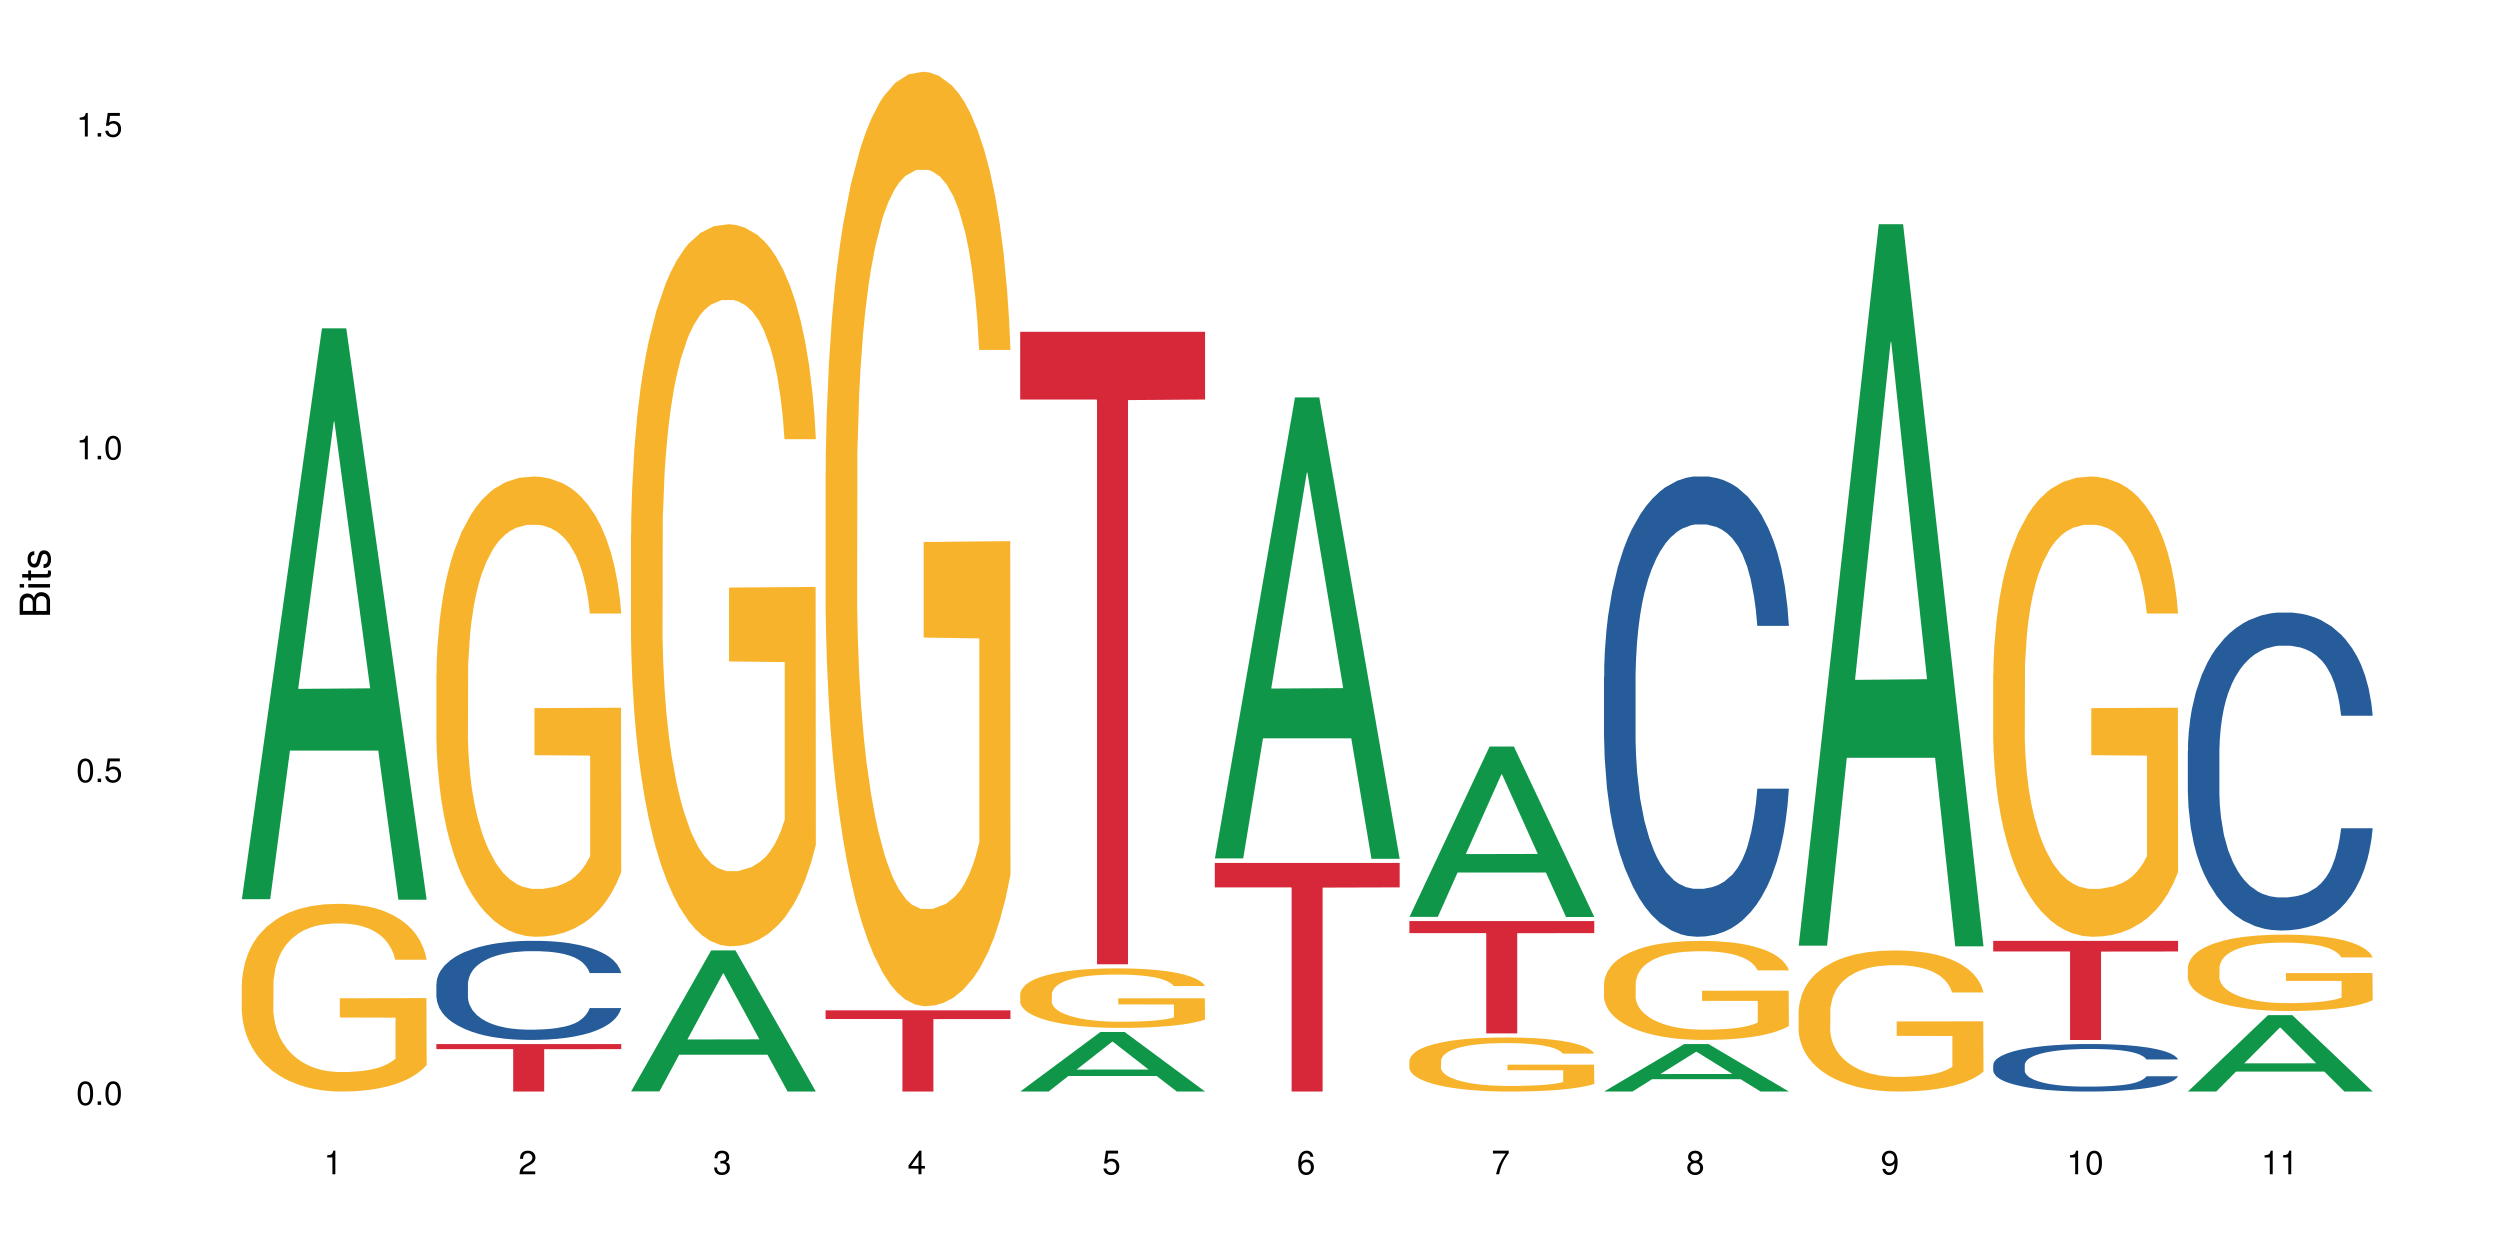<?xml version="1.0" encoding="UTF-8"?>
<svg xmlns="http://www.w3.org/2000/svg" xmlns:xlink="http://www.w3.org/1999/xlink" width="720pt" height="360pt" viewBox="0 0 720 360" version="1.1">
<defs>
<g>
<symbol overflow="visible" id="glyph0-0">
<path style="stroke:none;" d=""/>
</symbol>
<symbol overflow="visible" id="glyph0-1">
<path style="stroke:none;" d="M 2.641 -6.797 C 2 -6.797 1.422 -6.531 1.078 -6.047 C 0.641 -5.453 0.406 -4.547 0.406 -3.297 C 0.406 -1 1.188 0.219 2.641 0.219 C 4.078 0.219 4.859 -1 4.859 -3.234 C 4.859 -4.562 4.656 -5.438 4.203 -6.047 C 3.844 -6.531 3.281 -6.797 2.641 -6.797 Z M 2.641 -6.047 C 3.547 -6.047 4 -5.125 4 -3.312 C 4 -1.375 3.562 -0.484 2.625 -0.484 C 1.734 -0.484 1.281 -1.422 1.281 -3.281 C 1.281 -5.141 1.734 -6.047 2.641 -6.047 Z M 2.641 -6.047 "/>
</symbol>
<symbol overflow="visible" id="glyph0-2">
<path style="stroke:none;" d="M 1.828 -1 L 0.828 -1 L 0.828 0 L 1.828 0 Z M 1.828 -1 "/>
</symbol>
<symbol overflow="visible" id="glyph0-3">
<path style="stroke:none;" d="M 4.562 -6.797 L 1.062 -6.797 L 0.547 -3.094 L 1.328 -3.094 C 1.719 -3.562 2.047 -3.734 2.578 -3.734 C 3.484 -3.734 4.062 -3.109 4.062 -2.094 C 4.062 -1.125 3.484 -0.531 2.578 -0.531 C 1.828 -0.531 1.375 -0.906 1.188 -1.672 L 0.328 -1.672 C 0.453 -1.109 0.547 -0.844 0.75 -0.594 C 1.125 -0.078 1.828 0.219 2.594 0.219 C 3.969 0.219 4.922 -0.781 4.922 -2.219 C 4.922 -3.562 4.031 -4.484 2.719 -4.484 C 2.25 -4.484 1.859 -4.359 1.469 -4.062 L 1.734 -5.969 L 4.562 -5.969 Z M 4.562 -6.797 "/>
</symbol>
<symbol overflow="visible" id="glyph0-4">
<path style="stroke:none;" d="M 2.484 -4.844 L 2.484 0 L 3.328 0 L 3.328 -6.797 L 2.766 -6.797 C 2.469 -5.75 2.281 -5.609 0.984 -5.453 L 0.984 -4.844 Z M 2.484 -4.844 "/>
</symbol>
<symbol overflow="visible" id="glyph0-5">
<path style="stroke:none;" d="M 4.859 -0.828 L 1.281 -0.828 C 1.359 -1.391 1.672 -1.75 2.5 -2.234 L 3.469 -2.75 C 4.406 -3.266 4.906 -3.969 4.906 -4.812 C 4.906 -5.375 4.672 -5.906 4.266 -6.266 C 3.859 -6.625 3.375 -6.797 2.719 -6.797 C 1.859 -6.797 1.219 -6.5 0.844 -5.922 C 0.609 -5.562 0.5 -5.125 0.484 -4.438 L 1.328 -4.438 C 1.359 -4.906 1.406 -5.188 1.531 -5.406 C 1.75 -5.812 2.188 -6.062 2.703 -6.062 C 3.469 -6.062 4.031 -5.516 4.031 -4.781 C 4.031 -4.25 3.719 -3.797 3.125 -3.438 L 2.234 -2.938 C 0.812 -2.141 0.406 -1.5 0.328 0 L 4.859 0 Z M 4.859 -0.828 "/>
</symbol>
<symbol overflow="visible" id="glyph0-6">
<path style="stroke:none;" d="M 2.125 -3.125 L 2.578 -3.125 C 3.516 -3.125 3.984 -2.703 3.984 -1.891 C 3.984 -1.031 3.469 -0.531 2.578 -0.531 C 1.656 -0.531 1.203 -0.984 1.156 -1.969 L 0.312 -1.969 C 0.344 -1.422 0.438 -1.078 0.609 -0.766 C 0.953 -0.109 1.625 0.219 2.547 0.219 C 3.953 0.219 4.859 -0.609 4.859 -1.906 C 4.859 -2.766 4.516 -3.25 3.703 -3.516 C 4.344 -3.766 4.656 -4.25 4.656 -4.938 C 4.656 -6.109 3.875 -6.797 2.578 -6.797 C 1.203 -6.797 0.484 -6.047 0.453 -4.609 L 1.297 -4.609 C 1.312 -5.016 1.344 -5.25 1.453 -5.453 C 1.641 -5.828 2.062 -6.062 2.594 -6.062 C 3.344 -6.062 3.797 -5.625 3.797 -4.906 C 3.797 -4.422 3.609 -4.141 3.25 -3.984 C 3.016 -3.891 2.719 -3.844 2.125 -3.844 Z M 2.125 -3.125 "/>
</symbol>
<symbol overflow="visible" id="glyph0-7">
<path style="stroke:none;" d="M 3.141 -1.625 L 3.141 0 L 3.984 0 L 3.984 -1.625 L 4.984 -1.625 L 4.984 -2.391 L 3.984 -2.391 L 3.984 -6.797 L 3.359 -6.797 L 0.266 -2.516 L 0.266 -1.625 Z M 3.141 -2.391 L 1 -2.391 L 3.141 -5.359 Z M 3.141 -2.391 "/>
</symbol>
<symbol overflow="visible" id="glyph0-8">
<path style="stroke:none;" d="M 4.781 -5.031 C 4.609 -6.141 3.891 -6.797 2.844 -6.797 C 2.094 -6.797 1.422 -6.438 1.031 -5.828 C 0.609 -5.172 0.406 -4.344 0.406 -3.094 C 0.406 -1.953 0.578 -1.234 0.984 -0.625 C 1.359 -0.078 1.953 0.219 2.703 0.219 C 3.984 0.219 4.922 -0.734 4.922 -2.078 C 4.922 -3.344 4.062 -4.234 2.844 -4.234 C 2.172 -4.234 1.641 -3.969 1.281 -3.469 C 1.281 -5.125 1.828 -6.047 2.797 -6.047 C 3.391 -6.047 3.797 -5.672 3.938 -5.031 Z M 2.734 -3.484 C 3.547 -3.484 4.062 -2.922 4.062 -2 C 4.062 -1.156 3.484 -0.531 2.703 -0.531 C 1.922 -0.531 1.328 -1.188 1.328 -2.047 C 1.328 -2.891 1.906 -3.484 2.734 -3.484 Z M 2.734 -3.484 "/>
</symbol>
<symbol overflow="visible" id="glyph0-9">
<path style="stroke:none;" d="M 4.984 -6.797 L 0.438 -6.797 L 0.438 -5.969 L 4.109 -5.969 C 2.5 -3.656 1.828 -2.234 1.328 0 L 2.219 0 C 2.594 -2.172 3.453 -4.047 4.984 -6.094 Z M 4.984 -6.797 "/>
</symbol>
<symbol overflow="visible" id="glyph0-10">
<path style="stroke:none;" d="M 3.75 -3.578 C 4.453 -4 4.688 -4.344 4.688 -4.984 C 4.688 -6.047 3.844 -6.797 2.641 -6.797 C 1.438 -6.797 0.594 -6.047 0.594 -4.984 C 0.594 -4.359 0.828 -4.016 1.516 -3.578 C 0.734 -3.203 0.359 -2.641 0.359 -1.891 C 0.359 -0.641 1.297 0.219 2.641 0.219 C 3.984 0.219 4.922 -0.641 4.922 -1.875 C 4.922 -2.641 4.531 -3.203 3.75 -3.578 Z M 2.641 -6.047 C 3.359 -6.047 3.812 -5.625 3.812 -4.969 C 3.812 -4.344 3.344 -3.922 2.641 -3.922 C 1.922 -3.922 1.453 -4.344 1.453 -4.984 C 1.453 -5.625 1.922 -6.047 2.641 -6.047 Z M 2.641 -3.203 C 3.484 -3.203 4.062 -2.672 4.062 -1.875 C 4.062 -1.062 3.484 -0.531 2.625 -0.531 C 1.797 -0.531 1.219 -1.078 1.219 -1.875 C 1.219 -2.672 1.797 -3.203 2.641 -3.203 Z M 2.641 -3.203 "/>
</symbol>
<symbol overflow="visible" id="glyph0-11">
<path style="stroke:none;" d="M 0.516 -1.547 C 0.672 -0.438 1.406 0.219 2.438 0.219 C 3.188 0.219 3.859 -0.141 4.266 -0.75 C 4.688 -1.406 4.891 -2.25 4.891 -3.484 C 4.891 -4.625 4.703 -5.359 4.312 -5.953 C 3.938 -6.5 3.344 -6.797 2.594 -6.797 C 1.297 -6.797 0.359 -5.844 0.359 -4.516 C 0.359 -3.25 1.234 -2.344 2.453 -2.344 C 3.094 -2.344 3.562 -2.578 4.016 -3.109 C 4 -1.453 3.469 -0.531 2.5 -0.531 C 1.906 -0.531 1.484 -0.906 1.359 -1.547 Z M 2.578 -6.062 C 3.375 -6.062 3.969 -5.406 3.969 -4.531 C 3.969 -3.688 3.375 -3.094 2.547 -3.094 C 1.734 -3.094 1.234 -3.672 1.234 -4.578 C 1.234 -5.438 1.797 -6.062 2.578 -6.062 Z M 2.578 -6.062 "/>
</symbol>
<symbol overflow="visible" id="glyph1-0">
<path style="stroke:none;" d=""/>
</symbol>
<symbol overflow="visible" id="glyph1-1">
<path style="stroke:none;" d="M 0 -0.953 L 0 -4.891 C 0 -5.719 -0.234 -6.344 -0.734 -6.797 C -1.188 -7.234 -1.812 -7.469 -2.5 -7.469 C -3.547 -7.469 -4.188 -7 -4.625 -5.875 C -4.984 -6.672 -5.641 -7.094 -6.531 -7.094 C -7.156 -7.094 -7.734 -6.859 -8.141 -6.391 C -8.562 -5.938 -8.75 -5.344 -8.75 -4.5 L -8.75 -0.953 Z M -4.984 -2.062 L -7.766 -2.062 L -7.766 -4.219 C -7.766 -4.844 -7.688 -5.203 -7.453 -5.5 C -7.219 -5.812 -6.859 -5.969 -6.375 -5.969 C -5.906 -5.969 -5.531 -5.812 -5.297 -5.5 C -5.062 -5.203 -4.984 -4.844 -4.984 -4.219 Z M -0.984 -2.062 L -4 -2.062 L -4 -4.781 C -4 -5.328 -3.859 -5.688 -3.578 -5.953 C -3.297 -6.219 -2.922 -6.359 -2.484 -6.359 C -2.062 -6.359 -1.688 -6.219 -1.406 -5.953 C -1.109 -5.688 -0.984 -5.328 -0.984 -4.781 Z M -0.984 -2.062 "/>
</symbol>
<symbol overflow="visible" id="glyph1-2">
<path style="stroke:none;" d="M -6.281 -1.797 L -6.281 -0.797 L 0 -0.797 L 0 -1.797 Z M -8.75 -1.797 L -8.75 -0.797 L -7.484 -0.797 L -7.484 -1.797 Z M -8.75 -1.797 "/>
</symbol>
<symbol overflow="visible" id="glyph1-3">
<path style="stroke:none;" d="M -6.281 -3.047 L -6.281 -2.016 L -8.016 -2.016 L -8.016 -1.016 L -6.281 -1.016 L -6.281 -0.172 L -5.469 -0.172 L -5.469 -1.016 L -0.719 -1.016 C -0.078 -1.016 0.281 -1.453 0.281 -2.234 C 0.281 -2.469 0.25 -2.719 0.188 -3.047 L -0.641 -3.047 C -0.609 -2.922 -0.594 -2.766 -0.594 -2.562 C -0.594 -2.141 -0.719 -2.016 -1.156 -2.016 L -5.469 -2.016 L -5.469 -3.047 Z M -6.281 -3.047 "/>
</symbol>
<symbol overflow="visible" id="glyph1-4">
<path style="stroke:none;" d="M -4.531 -5.25 C -5.766 -5.25 -6.469 -4.422 -6.469 -2.969 C -6.469 -1.516 -5.719 -0.562 -4.547 -0.562 C -3.562 -0.562 -3.094 -1.062 -2.734 -2.562 L -2.516 -3.484 C -2.344 -4.188 -2.094 -4.469 -1.625 -4.469 C -1.047 -4.469 -0.641 -3.875 -0.641 -3 C -0.641 -2.453 -0.797 -2 -1.062 -1.75 C -1.25 -1.594 -1.422 -1.531 -1.875 -1.469 L -1.875 -0.406 C -0.422 -0.453 0.281 -1.266 0.281 -2.922 C 0.281 -4.5 -0.5 -5.516 -1.719 -5.516 C -2.656 -5.516 -3.172 -4.984 -3.469 -3.734 L -3.703 -2.766 C -3.891 -1.953 -4.156 -1.609 -4.594 -1.609 C -5.172 -1.609 -5.547 -2.125 -5.547 -2.938 C -5.547 -3.75 -5.203 -4.172 -4.531 -4.203 Z M -4.531 -5.25 "/>
</symbol>
</g>
</defs>
<g id="surface5502">
<rect x="0" y="0" width="720" height="360" style="fill:rgb(100%,100%,100%);fill-opacity:1;stroke:none;"/>
<path style=" stroke:none;fill-rule:nonzero;fill:rgb(6.275%,58.824%,28.235%);fill-opacity:1;" d="M 69.629 258.969 L 69.688 258.812 L 92.723 94.555 L 99.723 94.555 L 122.875 259.121 L 114.738 259.121 L 108.938 216.164 L 83.508 216.164 L 77.82 258.969 L 69.629 258.969 L 85.957 198.395 L 106.605 198.238 L 96.309 121.441 L 96.195 121.289 L 96.082 121.75 L 85.898 198.238 L 85.957 198.395 Z M 69.629 258.969 "/>
<path style=" stroke:none;fill-rule:nonzero;fill:rgb(96.863%,70.196%,16.863%);fill-opacity:1;" d="M 69.629 283.461 L 69.695 283.41 L 69.695 282.422 L 69.953 280.199 L 70.602 277.141 L 71.449 274.621 L 72.355 272.645 L 72.941 271.609 L 73.914 270.129 L 74.758 269.043 L 76.902 266.82 L 79.629 264.746 L 81.121 263.855 L 82.809 263.016 L 85.215 262.078 L 86.316 261.734 L 89.691 260.941 L 93.523 260.449 L 97.746 260.301 L 99.691 260.352 L 102.355 260.547 L 105.992 261.09 L 108.07 261.586 L 109.691 262.078 L 111.379 262.723 L 113.457 263.707 L 115.406 264.895 L 116.965 266.078 L 118.523 267.559 L 119.82 269.141 L 120.926 270.867 L 121.898 272.941 L 122.484 274.672 L 122.875 276.398 L 113.848 276.398 L 113.328 274.672 L 112.742 273.336 L 111.77 271.707 L 110.797 270.523 L 109.82 269.586 L 108.004 268.301 L 106.445 267.512 L 104.496 266.82 L 102.613 266.375 L 100.473 266.078 L 99.172 265.98 L 95.73 265.98 L 92.613 266.324 L 90.797 266.719 L 89.5 267.117 L 87.68 267.855 L 86.578 268.449 L 85.926 268.844 L 83.98 270.375 L 82.68 271.758 L 81.965 272.695 L 81.059 274.176 L 80.406 275.512 L 79.695 277.484 L 79.305 278.965 L 78.785 282.324 L 78.719 291.211 L 78.914 293.09 L 79.305 295.113 L 79.824 296.891 L 80.602 298.766 L 81.383 300.199 L 82.746 302.125 L 83.914 303.41 L 84.824 304.25 L 86.578 305.582 L 87.289 306.027 L 88.98 306.914 L 90.73 307.605 L 92.875 308.199 L 94.5 308.496 L 97.094 308.742 L 100.406 308.742 L 104.305 308.445 L 106.77 308.051 L 108.457 307.656 L 109.562 307.309 L 110.926 306.766 L 111.898 306.273 L 112.809 305.73 L 113.914 304.891 L 113.914 293.09 L 97.875 293.039 L 97.875 287.508 L 122.809 287.461 L 122.875 306.766 L 121.512 308.098 L 119.82 309.383 L 118.199 310.371 L 116.512 311.211 L 114.109 312.148 L 112.16 312.742 L 109.172 313.434 L 106.445 313.875 L 103.59 314.172 L 101.055 314.32 L 98.07 314.371 L 95.406 314.273 L 92.551 313.977 L 90.277 313.582 L 88.199 313.086 L 86.121 312.445 L 83.523 311.406 L 81.836 310.57 L 80.082 309.531 L 78.332 308.297 L 76.773 306.965 L 75.734 305.926 L 74.695 304.742 L 73.59 303.262 L 72.551 301.582 L 71.773 300.051 L 71.059 298.324 L 70.539 296.691 L 70.02 294.473 L 69.758 292.695 L 69.629 291.164 Z M 69.629 283.461 "/>
<path style=" stroke:none;fill-rule:nonzero;fill:rgb(14.51%,36.078%,60%);fill-opacity:1;" d="M 125.676 283.391 L 125.742 283.363 L 125.742 282.738 L 125.934 281.746 L 126.391 280.492 L 126.844 279.633 L 128.012 278.094 L 129.637 276.605 L 131.324 275.457 L 132.559 274.781 L 133.664 274.258 L 136.195 273.293 L 137.816 272.797 L 139.57 272.355 L 141.715 271.91 L 143.273 271.648 L 146.777 271.23 L 149.375 271.051 L 151.391 270.973 L 155.738 270.973 L 158.336 271.074 L 160.219 271.207 L 162.297 271.414 L 164.051 271.648 L 167.102 272.223 L 169.828 272.953 L 171.062 273.371 L 173.012 274.18 L 174.504 274.961 L 175.543 275.641 L 176.711 276.605 L 177.75 277.781 L 178.531 279.109 L 178.918 280.234 L 169.828 280.234 L 169.375 279.188 L 168.855 278.379 L 167.883 277.312 L 166.906 276.555 L 165.543 275.797 L 164.309 275.301 L 162.621 274.805 L 161.129 274.492 L 159.57 274.258 L 158.078 274.102 L 155.219 273.945 L 151.906 273.945 L 150.676 273.996 L 148.141 274.207 L 146.777 274.391 L 144.832 274.754 L 143.469 275.094 L 141.844 275.613 L 140.738 276.059 L 139.375 276.738 L 138.402 277.336 L 137.297 278.199 L 136.648 278.852 L 136.066 279.582 L 135.547 280.441 L 135.156 281.355 L 134.895 282.32 L 134.766 283.258 L 134.766 287.301 L 134.895 288.242 L 135.219 289.336 L 136.066 290.93 L 137.297 292.312 L 138.727 293.406 L 140.09 294.188 L 140.871 294.555 L 141.91 294.973 L 143.531 295.492 L 145.871 296.016 L 147.234 296.223 L 149.312 296.434 L 151.453 296.535 L 154.312 296.535 L 156.844 296.434 L 158.531 296.301 L 160.285 296.094 L 162.688 295.648 L 164.18 295.234 L 165.48 294.738 L 166.453 294.242 L 167.102 293.824 L 168.074 293.016 L 168.855 292.129 L 169.441 291.215 L 169.828 290.328 L 178.918 290.328 L 178.531 291.371 L 177.945 292.391 L 177.363 293.145 L 176.453 294.059 L 175.414 294.867 L 173.922 295.781 L 172.688 296.379 L 171.062 297.031 L 169.57 297.527 L 167.945 297.973 L 165.543 298.492 L 163.984 298.754 L 162.297 298.988 L 160.285 299.199 L 157.754 299.379 L 155.023 299.484 L 152.492 299.512 L 149.766 299.457 L 147.754 299.355 L 145.09 299.121 L 141.777 298.648 L 139.375 298.156 L 137.492 297.66 L 135.871 297.137 L 134.051 296.434 L 131.715 295.285 L 130.285 294.398 L 129.312 293.668 L 128.207 292.648 L 127.43 291.738 L 126.52 290.277 L 125.871 288.426 L 125.676 286.988 Z M 125.676 283.391 "/>
<path style=" stroke:none;fill-rule:nonzero;fill:rgb(96.863%,70.196%,16.863%);fill-opacity:1;" d="M 125.676 194.012 L 125.742 193.891 L 125.742 191.469 L 126 186.02 L 126.648 178.516 L 127.492 172.34 L 128.402 167.5 L 128.988 164.957 L 129.961 161.324 L 130.805 158.66 L 132.949 153.215 L 135.676 148.129 L 137.168 145.949 L 138.855 143.895 L 141.258 141.594 L 142.363 140.746 L 145.738 138.809 L 149.57 137.598 L 153.793 137.234 L 155.738 137.355 L 158.402 137.84 L 162.039 139.172 L 164.117 140.383 L 165.738 141.594 L 167.426 143.168 L 169.504 145.59 L 171.453 148.492 L 173.012 151.398 L 174.57 155.031 L 175.867 158.902 L 176.973 163.141 L 177.945 168.227 L 178.531 172.461 L 178.918 176.699 L 169.895 176.699 L 169.375 172.461 L 168.789 169.195 L 167.816 165.199 L 166.844 162.293 L 165.867 159.992 L 164.051 156.848 L 162.492 154.91 L 160.543 153.215 L 158.66 152.125 L 156.52 151.398 L 155.219 151.156 L 151.777 151.156 L 148.66 152.004 L 146.844 152.973 L 145.543 153.941 L 143.727 155.758 L 142.621 157.211 L 141.973 158.18 L 140.027 161.93 L 138.727 165.32 L 138.012 167.621 L 137.105 171.25 L 136.453 174.52 L 135.738 179.363 L 135.352 182.996 L 134.832 191.227 L 134.766 213.016 L 134.961 217.617 L 135.352 222.578 L 135.871 226.938 L 136.648 231.539 L 137.43 235.047 L 138.793 239.77 L 139.961 242.918 L 140.871 244.977 L 142.621 248.242 L 143.336 249.332 L 145.023 251.512 L 146.777 253.207 L 148.922 254.66 L 150.543 255.387 L 153.141 255.992 L 156.453 255.992 L 160.348 255.266 L 162.816 254.297 L 164.504 253.328 L 165.609 252.48 L 166.973 251.148 L 167.945 249.938 L 168.855 248.605 L 169.961 246.551 L 169.961 217.617 L 153.922 217.496 L 153.922 203.938 L 178.855 203.816 L 178.918 251.148 L 177.555 254.418 L 175.867 257.566 L 174.246 259.984 L 172.555 262.043 L 170.152 264.344 L 168.207 265.797 L 165.219 267.492 L 162.492 268.582 L 159.637 269.309 L 157.102 269.672 L 154.117 269.793 L 151.453 269.551 L 148.598 268.824 L 146.324 267.855 L 144.246 266.645 L 142.168 265.07 L 139.57 262.527 L 137.883 260.469 L 136.129 257.93 L 134.375 254.902 L 132.816 251.633 L 131.777 249.09 L 130.742 246.188 L 129.637 242.555 L 128.598 238.438 L 127.82 234.684 L 127.105 230.449 L 126.586 226.453 L 126.066 221.008 L 125.805 216.648 L 125.676 212.895 Z M 125.676 194.012 "/>
<path style=" stroke:none;fill-rule:nonzero;fill:rgb(83.922%,15.686%,22.353%);fill-opacity:1;" d="M 125.676 300.691 L 178.918 300.691 L 178.918 302.156 L 156.73 302.168 L 156.73 314.371 L 147.801 314.371 L 147.801 302.18 L 147.672 302.156 L 125.676 302.156 Z M 125.676 300.691 "/>
<path style=" stroke:none;fill-rule:nonzero;fill:rgb(6.275%,58.824%,28.235%);fill-opacity:1;" d="M 181.723 314.332 L 181.777 314.293 L 204.816 273.723 L 211.812 273.723 L 234.965 314.371 L 226.832 314.371 L 221.031 303.762 L 195.602 303.762 L 189.914 314.332 L 181.723 314.332 L 198.047 299.371 L 218.695 299.332 L 208.402 280.363 L 208.289 280.324 L 208.172 280.438 L 197.992 299.332 L 198.047 299.371 Z M 181.723 314.332 "/>
<path style=" stroke:none;fill-rule:nonzero;fill:rgb(96.863%,70.196%,16.863%);fill-opacity:1;" d="M 181.723 153.648 L 181.785 153.461 L 181.785 149.66 L 182.047 141.113 L 182.695 129.34 L 183.539 119.652 L 184.449 112.059 L 185.035 108.066 L 186.008 102.371 L 186.852 98.191 L 188.996 89.645 L 191.723 81.668 L 193.215 78.25 L 194.902 75.023 L 197.305 71.414 L 198.41 70.082 L 201.785 67.047 L 205.617 65.145 L 209.836 64.574 L 211.785 64.766 L 214.449 65.527 L 218.082 67.613 L 220.16 69.516 L 221.785 71.414 L 223.473 73.883 L 225.551 77.68 L 227.5 82.238 L 229.059 86.797 L 230.617 92.496 L 231.914 98.57 L 233.02 105.219 L 233.992 113.195 L 234.578 119.844 L 234.965 126.492 L 225.941 126.492 L 225.422 119.844 L 224.836 114.715 L 223.863 108.449 L 222.891 103.891 L 221.914 100.281 L 220.098 95.344 L 218.539 92.305 L 216.59 89.645 L 214.707 87.938 L 212.566 86.797 L 211.266 86.418 L 207.824 86.418 L 204.707 87.746 L 202.891 89.266 L 201.59 90.785 L 199.773 93.633 L 198.668 95.914 L 198.02 97.434 L 196.07 103.32 L 194.773 108.637 L 194.059 112.246 L 193.148 117.945 L 192.5 123.07 L 191.785 130.668 L 191.398 136.367 L 190.879 149.281 L 190.812 183.469 L 191.008 190.684 L 191.398 198.473 L 191.918 205.309 L 192.695 212.527 L 193.477 218.035 L 194.84 225.441 L 196.008 230.379 L 196.918 233.605 L 198.668 238.734 L 199.383 240.445 L 201.07 243.863 L 202.824 246.523 L 204.969 248.801 L 206.59 249.941 L 209.188 250.891 L 212.5 250.891 L 216.395 249.75 L 218.863 248.23 L 220.551 246.711 L 221.656 245.383 L 223.02 243.293 L 223.992 241.395 L 224.902 239.305 L 226.004 236.078 L 226.004 190.684 L 209.969 190.496 L 209.969 169.223 L 234.902 169.035 L 234.965 243.293 L 233.602 248.422 L 231.914 253.359 L 230.293 257.156 L 228.602 260.387 L 226.199 263.996 L 224.254 266.273 L 221.266 268.934 L 218.539 270.641 L 215.68 271.781 L 213.148 272.352 L 210.164 272.543 L 207.5 272.16 L 204.645 271.023 L 202.371 269.504 L 200.293 267.605 L 198.215 265.133 L 195.617 261.145 L 193.93 257.918 L 192.176 253.93 L 190.422 249.18 L 188.863 244.055 L 187.824 240.066 L 186.785 235.508 L 185.684 229.809 L 184.645 223.352 L 183.863 217.465 L 183.152 210.816 L 182.633 204.551 L 182.113 196.004 L 181.852 189.164 L 181.723 183.277 Z M 181.723 153.648 "/>
<path style=" stroke:none;fill-rule:nonzero;fill:rgb(96.863%,70.196%,16.863%);fill-opacity:1;" d="M 237.77 135.938 L 237.832 135.691 L 237.832 130.773 L 238.094 119.715 L 238.742 104.477 L 239.586 91.941 L 240.496 82.109 L 241.078 76.949 L 242.055 69.574 L 242.898 64.168 L 245.039 53.105 L 247.77 42.785 L 249.262 38.359 L 250.949 34.18 L 253.352 29.512 L 254.457 27.789 L 257.832 23.859 L 261.664 21.398 L 265.883 20.664 L 267.832 20.91 L 270.492 21.891 L 274.129 24.594 L 276.207 27.055 L 277.832 29.512 L 279.52 32.707 L 281.598 37.621 L 283.547 43.52 L 285.105 49.418 L 286.66 56.793 L 287.961 64.66 L 289.066 73.262 L 290.039 83.582 L 290.621 92.188 L 291.012 100.789 L 281.988 100.789 L 281.469 92.188 L 280.883 85.551 L 279.91 77.438 L 278.934 71.539 L 277.961 66.871 L 276.145 60.48 L 274.586 56.547 L 272.637 53.105 L 270.754 50.895 L 268.609 49.418 L 267.312 48.93 L 263.871 48.93 L 260.754 50.648 L 258.938 52.613 L 257.637 54.582 L 255.82 58.27 L 254.715 61.219 L 254.066 63.184 L 252.117 70.805 L 250.82 77.684 L 250.105 82.355 L 249.195 89.727 L 248.547 96.363 L 247.832 106.195 L 247.441 113.57 L 246.922 130.281 L 246.859 174.523 L 247.055 183.863 L 247.441 193.941 L 247.961 202.789 L 248.742 212.129 L 249.52 219.258 L 250.883 228.844 L 252.055 235.234 L 252.961 239.41 L 254.715 246.047 L 255.43 248.258 L 257.117 252.684 L 258.871 256.125 L 261.016 259.074 L 262.637 260.547 L 265.234 261.777 L 268.547 261.777 L 272.441 260.301 L 274.91 258.336 L 276.598 256.371 L 277.703 254.648 L 279.066 251.945 L 280.039 249.488 L 280.949 246.785 L 282.051 242.605 L 282.051 183.863 L 266.016 183.617 L 266.016 156.09 L 290.949 155.844 L 291.012 251.945 L 289.648 258.582 L 287.961 264.973 L 286.336 269.887 L 284.648 274.066 L 282.246 278.738 L 280.297 281.688 L 277.312 285.125 L 274.586 287.34 L 271.727 288.812 L 269.195 289.551 L 266.207 289.797 L 263.547 289.305 L 260.688 287.832 L 258.418 285.863 L 256.34 283.406 L 254.262 280.211 L 251.664 275.051 L 249.977 270.871 L 248.223 265.711 L 246.469 259.566 L 244.91 252.93 L 243.871 247.77 L 242.832 241.867 L 241.73 234.496 L 240.691 226.137 L 239.91 218.52 L 239.195 209.918 L 238.676 201.805 L 238.156 190.746 L 237.898 181.898 L 237.77 174.277 Z M 237.77 135.938 "/>
<path style=" stroke:none;fill-rule:nonzero;fill:rgb(83.922%,15.686%,22.353%);fill-opacity:1;" d="M 237.77 290.977 L 291.012 290.977 L 291.012 293.48 L 268.82 293.504 L 268.82 314.371 L 259.895 314.371 L 259.895 293.523 L 259.766 293.48 L 237.77 293.48 Z M 237.77 290.977 "/>
<path style=" stroke:none;fill-rule:nonzero;fill:rgb(6.275%,58.824%,28.235%);fill-opacity:1;" d="M 293.816 314.355 L 293.871 314.34 L 316.91 297.219 L 323.906 297.219 L 347.059 314.371 L 338.926 314.371 L 333.121 309.895 L 307.695 309.895 L 302.008 314.355 L 293.816 314.355 L 310.141 308.039 L 330.789 308.023 L 320.492 300.02 L 320.379 300.004 L 320.266 300.051 L 310.082 308.023 L 310.141 308.039 Z M 293.816 314.355 "/>
<path style=" stroke:none;fill-rule:nonzero;fill:rgb(96.863%,70.196%,16.863%);fill-opacity:1;" d="M 293.816 286.23 L 293.879 286.215 L 293.879 285.902 L 294.141 285.199 L 294.789 284.227 L 295.633 283.43 L 296.543 282.801 L 297.125 282.473 L 298.102 282.004 L 298.945 281.656 L 301.086 280.953 L 303.812 280.297 L 305.309 280.012 L 306.996 279.746 L 309.398 279.449 L 310.504 279.34 L 313.879 279.09 L 317.711 278.934 L 321.93 278.887 L 323.879 278.902 L 326.539 278.965 L 330.176 279.137 L 332.254 279.293 L 333.879 279.449 L 335.566 279.652 L 337.645 279.965 L 339.59 280.344 L 341.148 280.719 L 342.707 281.188 L 344.008 281.688 L 345.109 282.238 L 346.086 282.895 L 346.668 283.445 L 347.059 283.992 L 338.035 283.992 L 337.516 283.445 L 336.93 283.02 L 335.957 282.504 L 334.98 282.129 L 334.008 281.832 L 332.191 281.422 L 330.633 281.172 L 328.684 280.953 L 326.801 280.812 L 324.656 280.719 L 323.359 280.688 L 319.918 280.688 L 316.801 280.797 L 314.984 280.922 L 313.684 281.047 L 311.867 281.281 L 310.762 281.469 L 310.113 281.594 L 308.164 282.082 L 306.867 282.52 L 306.152 282.816 L 305.242 283.289 L 304.594 283.711 L 303.879 284.336 L 303.488 284.805 L 302.969 285.871 L 302.906 288.691 L 303.102 289.285 L 303.488 289.93 L 304.008 290.492 L 304.789 291.09 L 305.566 291.543 L 306.93 292.152 L 308.102 292.562 L 309.008 292.828 L 310.762 293.25 L 311.477 293.391 L 313.164 293.672 L 314.918 293.891 L 317.059 294.082 L 318.684 294.176 L 321.281 294.254 L 324.594 294.254 L 328.488 294.16 L 330.957 294.031 L 332.645 293.906 L 333.746 293.797 L 335.113 293.625 L 336.086 293.469 L 336.996 293.297 L 338.098 293.031 L 338.098 289.285 L 322.059 289.27 L 322.059 287.516 L 346.992 287.5 L 347.059 293.625 L 345.695 294.047 L 344.008 294.457 L 342.383 294.77 L 340.695 295.035 L 338.293 295.332 L 336.344 295.52 L 333.359 295.742 L 330.633 295.883 L 327.773 295.977 L 325.242 296.023 L 322.254 296.039 L 319.594 296.008 L 316.734 295.914 L 314.465 295.789 L 312.387 295.633 L 310.309 295.426 L 307.711 295.098 L 306.023 294.832 L 304.27 294.504 L 302.516 294.113 L 300.957 293.688 L 299.918 293.359 L 298.879 292.984 L 297.777 292.512 L 296.738 291.98 L 295.957 291.496 L 295.242 290.945 L 294.723 290.43 L 294.203 289.727 L 293.945 289.16 L 293.816 288.676 Z M 293.816 286.23 "/>
<path style=" stroke:none;fill-rule:nonzero;fill:rgb(83.922%,15.686%,22.353%);fill-opacity:1;" d="M 293.816 95.562 L 347.059 95.562 L 347.059 115.059 L 324.867 115.23 L 324.867 277.707 L 315.941 277.707 L 315.941 115.398 L 315.812 115.059 L 293.816 115.059 Z M 293.816 95.562 "/>
<path style=" stroke:none;fill-rule:nonzero;fill:rgb(6.275%,58.824%,28.235%);fill-opacity:1;" d="M 349.859 247.211 L 349.918 247.09 L 372.957 114.449 L 379.953 114.449 L 403.105 247.336 L 394.973 247.336 L 389.168 212.648 L 363.742 212.648 L 358.051 247.211 L 349.859 247.211 L 366.188 198.301 L 386.836 198.176 L 376.539 136.16 L 376.426 136.035 L 376.312 136.41 L 366.129 198.176 L 366.188 198.301 Z M 349.859 247.211 "/>
<path style=" stroke:none;fill-rule:nonzero;fill:rgb(83.922%,15.686%,22.353%);fill-opacity:1;" d="M 349.859 248.516 L 403.105 248.516 L 403.105 255.566 L 380.914 255.629 L 380.914 314.371 L 371.988 314.371 L 371.988 255.691 L 371.859 255.566 L 349.859 255.566 Z M 349.859 248.516 "/>
<path style=" stroke:none;fill-rule:nonzero;fill:rgb(6.275%,58.824%,28.235%);fill-opacity:1;" d="M 405.906 264.051 L 405.965 264.004 L 429.004 215 L 436 215 L 459.152 264.098 L 451.016 264.098 L 445.215 251.281 L 419.789 251.281 L 414.098 264.051 L 405.906 264.051 L 422.234 245.98 L 442.883 245.934 L 432.586 223.023 L 432.473 222.977 L 432.359 223.113 L 422.176 245.934 L 422.234 245.98 Z M 405.906 264.051 "/>
<path style=" stroke:none;fill-rule:nonzero;fill:rgb(96.863%,70.196%,16.863%);fill-opacity:1;" d="M 405.906 305.465 L 405.973 305.449 L 405.973 305.164 L 406.23 304.527 L 406.883 303.645 L 407.727 302.918 L 408.633 302.348 L 409.219 302.051 L 410.191 301.625 L 411.039 301.309 L 413.18 300.668 L 415.906 300.074 L 417.402 299.816 L 419.09 299.574 L 421.492 299.305 L 422.594 299.203 L 425.973 298.977 L 429.801 298.836 L 434.023 298.793 L 435.973 298.805 L 438.633 298.863 L 442.27 299.02 L 444.348 299.16 L 445.969 299.305 L 447.66 299.488 L 449.738 299.773 L 451.684 300.113 L 453.242 300.457 L 454.801 300.883 L 456.102 301.34 L 457.203 301.836 L 458.176 302.434 L 458.762 302.934 L 459.152 303.43 L 450.125 303.43 L 449.605 302.934 L 449.023 302.547 L 448.047 302.078 L 447.074 301.738 L 446.102 301.465 L 444.281 301.098 L 442.723 300.867 L 440.777 300.668 L 438.895 300.543 L 436.75 300.457 L 435.453 300.43 L 432.012 300.43 L 428.895 300.527 L 427.074 300.641 L 425.777 300.754 L 423.957 300.969 L 422.855 301.141 L 422.207 301.254 L 420.258 301.695 L 418.957 302.094 L 418.246 302.363 L 417.336 302.789 L 416.688 303.176 L 415.973 303.742 L 415.582 304.168 L 415.062 305.137 L 414.996 307.699 L 415.191 308.238 L 415.582 308.82 L 416.102 309.336 L 416.883 309.875 L 417.66 310.289 L 419.023 310.844 L 420.191 311.211 L 421.102 311.453 L 422.855 311.84 L 423.57 311.965 L 425.258 312.223 L 427.012 312.422 L 429.152 312.594 L 430.777 312.676 L 433.375 312.75 L 436.684 312.75 L 440.582 312.664 L 443.047 312.551 L 444.738 312.438 L 445.84 312.336 L 447.203 312.18 L 448.18 312.039 L 449.086 311.883 L 450.191 311.641 L 450.191 308.238 L 434.152 308.223 L 434.152 306.633 L 459.086 306.617 L 459.152 312.18 L 457.789 312.562 L 456.102 312.934 L 454.477 313.219 L 452.789 313.461 L 450.387 313.73 L 448.438 313.902 L 445.449 314.102 L 442.723 314.227 L 439.867 314.312 L 437.336 314.355 L 434.348 314.371 L 431.684 314.344 L 428.828 314.258 L 426.555 314.145 L 424.477 314 L 422.398 313.816 L 419.805 313.516 L 418.113 313.273 L 416.363 312.977 L 414.609 312.621 L 413.051 312.238 L 412.012 311.938 L 410.973 311.598 L 409.867 311.168 L 408.828 310.688 L 408.051 310.246 L 407.336 309.746 L 406.816 309.277 L 406.297 308.637 L 406.039 308.125 L 405.906 307.684 Z M 405.906 305.465 "/>
<path style=" stroke:none;fill-rule:nonzero;fill:rgb(83.922%,15.686%,22.353%);fill-opacity:1;" d="M 405.906 265.273 L 459.152 265.273 L 459.152 268.738 L 436.961 268.766 L 436.961 297.613 L 428.035 297.613 L 428.035 268.797 L 427.902 268.738 L 405.906 268.738 Z M 405.906 265.273 "/>
<path style=" stroke:none;fill-rule:nonzero;fill:rgb(6.275%,58.824%,28.235%);fill-opacity:1;" d="M 461.953 314.359 L 462.012 314.344 L 485.051 300.691 L 492.047 300.691 L 515.199 314.371 L 507.062 314.371 L 501.262 310.801 L 475.832 310.801 L 470.145 314.359 L 461.953 314.359 L 478.281 309.324 L 498.93 309.309 L 488.633 302.926 L 488.52 302.914 L 488.406 302.953 L 478.223 309.309 L 478.281 309.324 Z M 461.953 314.359 "/>
<path style=" stroke:none;fill-rule:nonzero;fill:rgb(14.51%,36.078%,60%);fill-opacity:1;" d="M 461.953 194.91 L 462.02 194.789 L 462.02 191.883 L 462.215 187.277 L 462.668 181.461 L 463.121 177.461 L 464.293 170.312 L 465.914 163.406 L 467.602 158.074 L 468.836 154.926 L 469.941 152.504 L 472.473 148.02 L 474.098 145.715 L 475.848 143.656 L 477.992 141.598 L 479.551 140.387 L 483.059 138.445 L 485.652 137.598 L 487.668 137.234 L 492.016 137.234 L 494.613 137.719 L 496.496 138.324 L 498.574 139.293 L 500.328 140.387 L 503.379 143.051 L 506.109 146.445 L 507.34 148.383 L 509.289 152.137 L 510.781 155.773 L 511.82 158.926 L 512.992 163.406 L 514.027 168.859 L 514.809 175.039 L 515.199 180.25 L 506.109 180.25 L 505.652 175.402 L 505.133 171.648 L 504.16 166.68 L 503.188 163.164 L 501.82 159.652 L 500.59 157.348 L 498.898 155.047 L 497.406 153.594 L 495.848 152.504 L 494.355 151.773 L 491.496 151.047 L 488.188 151.047 L 486.953 151.289 L 484.422 152.262 L 483.059 153.109 L 481.109 154.805 L 479.746 156.379 L 478.121 158.805 L 477.02 160.863 L 475.656 164.012 L 474.68 166.801 L 473.578 170.797 L 472.926 173.828 L 472.344 177.219 L 471.824 181.219 L 471.434 185.461 L 471.176 189.941 L 471.043 194.305 L 471.043 213.086 L 471.176 217.449 L 471.5 222.535 L 472.344 229.93 L 473.578 236.352 L 475.004 241.438 L 476.367 245.074 L 477.148 246.77 L 478.188 248.707 L 479.809 251.133 L 482.148 253.555 L 483.512 254.523 L 485.59 255.496 L 487.73 255.98 L 490.59 255.98 L 493.121 255.496 L 494.809 254.887 L 496.562 253.918 L 498.965 251.859 L 500.457 249.922 L 501.758 247.617 L 502.73 245.316 L 503.379 243.379 L 504.355 239.621 L 505.133 235.5 L 505.719 231.262 L 506.109 227.141 L 515.199 227.141 L 514.809 231.988 L 514.223 236.715 L 513.641 240.227 L 512.73 244.469 L 511.691 248.223 L 510.199 252.465 L 508.965 255.25 L 507.34 258.281 L 505.848 260.582 L 504.223 262.645 L 501.82 265.066 L 500.262 266.277 L 498.574 267.367 L 496.562 268.336 L 494.031 269.188 L 491.305 269.672 L 488.77 269.793 L 486.043 269.551 L 484.031 269.066 L 481.367 267.973 L 478.059 265.793 L 475.656 263.492 L 473.77 261.188 L 472.148 258.766 L 470.332 255.496 L 467.992 250.164 L 466.562 246.043 L 465.59 242.652 L 464.484 237.926 L 463.707 233.684 L 462.797 226.898 L 462.148 218.297 L 461.953 211.633 Z M 461.953 194.91 "/>
<path style=" stroke:none;fill-rule:nonzero;fill:rgb(96.863%,70.196%,16.863%);fill-opacity:1;" d="M 461.953 283.195 L 462.02 283.168 L 462.02 282.648 L 462.277 281.477 L 462.93 279.859 L 463.773 278.531 L 464.68 277.488 L 465.266 276.941 L 466.238 276.156 L 467.082 275.586 L 469.227 274.41 L 471.953 273.316 L 473.445 272.848 L 475.137 272.406 L 477.539 271.91 L 478.641 271.727 L 482.02 271.309 L 485.848 271.051 L 490.07 270.973 L 492.016 270.996 L 494.68 271.102 L 498.316 271.387 L 500.395 271.648 L 502.016 271.91 L 503.703 272.25 L 505.781 272.77 L 507.73 273.395 L 509.289 274.02 L 510.848 274.805 L 512.145 275.637 L 513.25 276.551 L 514.223 277.645 L 514.809 278.555 L 515.199 279.469 L 506.172 279.469 L 505.652 278.555 L 505.07 277.852 L 504.094 276.992 L 503.121 276.367 L 502.148 275.871 L 500.328 275.195 L 498.77 274.777 L 496.82 274.41 L 494.938 274.176 L 492.797 274.02 L 491.496 273.969 L 488.055 273.969 L 484.941 274.152 L 483.121 274.359 L 481.824 274.566 L 480.004 274.961 L 478.902 275.273 L 478.25 275.48 L 476.305 276.289 L 475.004 277.02 L 474.289 277.512 L 473.383 278.297 L 472.734 279 L 472.02 280.043 L 471.629 280.824 L 471.109 282.598 L 471.043 287.289 L 471.238 288.277 L 471.629 289.348 L 472.148 290.285 L 472.926 291.273 L 473.707 292.031 L 475.07 293.047 L 476.238 293.727 L 477.148 294.168 L 478.902 294.871 L 479.617 295.105 L 481.305 295.574 L 483.059 295.941 L 485.199 296.254 L 486.824 296.41 L 489.422 296.539 L 492.73 296.539 L 496.629 296.383 L 499.094 296.176 L 500.781 295.965 L 501.887 295.785 L 503.25 295.496 L 504.223 295.238 L 505.133 294.949 L 506.238 294.508 L 506.238 288.277 L 490.199 288.25 L 490.199 285.332 L 515.133 285.305 L 515.199 295.496 L 513.836 296.199 L 512.145 296.879 L 510.523 297.398 L 508.836 297.844 L 506.434 298.34 L 504.484 298.652 L 501.496 299.016 L 498.77 299.25 L 495.914 299.406 L 493.383 299.484 L 490.395 299.512 L 487.73 299.457 L 484.875 299.301 L 482.602 299.094 L 480.523 298.832 L 478.445 298.496 L 475.848 297.945 L 474.16 297.504 L 472.406 296.957 L 470.656 296.305 L 469.098 295.602 L 468.059 295.055 L 467.02 294.43 L 465.914 293.648 L 464.875 292.762 L 464.098 291.953 L 463.383 291.039 L 462.863 290.18 L 462.344 289.008 L 462.082 288.07 L 461.953 287.262 Z M 461.953 283.195 "/>
<path style=" stroke:none;fill-rule:nonzero;fill:rgb(6.275%,58.824%,28.235%);fill-opacity:1;" d="M 518 272.348 L 518.059 272.152 L 541.094 64.574 L 548.094 64.574 L 571.246 272.543 L 563.109 272.543 L 557.309 218.254 L 531.879 218.254 L 526.191 272.348 L 518 272.348 L 534.324 195.801 L 554.977 195.605 L 544.68 98.555 L 544.566 98.359 L 544.453 98.945 L 534.27 195.605 L 534.324 195.801 Z M 518 272.348 "/>
<path style=" stroke:none;fill-rule:nonzero;fill:rgb(96.863%,70.196%,16.863%);fill-opacity:1;" d="M 518 291.133 L 518.066 291.094 L 518.066 290.352 L 518.324 288.684 L 518.973 286.379 L 519.816 284.488 L 520.727 283 L 521.312 282.223 L 522.285 281.109 L 523.129 280.293 L 525.273 278.621 L 528 277.062 L 529.492 276.395 L 531.18 275.762 L 533.582 275.059 L 534.688 274.797 L 538.062 274.203 L 541.895 273.832 L 546.117 273.723 L 548.062 273.758 L 550.727 273.906 L 554.363 274.316 L 556.441 274.688 L 558.062 275.059 L 559.75 275.539 L 561.828 276.281 L 563.777 277.172 L 565.336 278.066 L 566.895 279.18 L 568.191 280.367 L 569.297 281.664 L 570.27 283.223 L 570.855 284.523 L 571.246 285.824 L 562.219 285.824 L 561.699 284.523 L 561.113 283.523 L 560.141 282.297 L 559.168 281.406 L 558.191 280.699 L 556.375 279.734 L 554.816 279.141 L 552.867 278.621 L 550.984 278.289 L 548.844 278.066 L 547.543 277.992 L 544.102 277.992 L 540.984 278.25 L 539.168 278.547 L 537.871 278.844 L 536.051 279.402 L 534.949 279.848 L 534.297 280.145 L 532.352 281.293 L 531.051 282.332 L 530.336 283.039 L 529.43 284.152 L 528.777 285.156 L 528.066 286.641 L 527.676 287.754 L 527.156 290.277 L 527.09 296.961 L 527.285 298.371 L 527.676 299.895 L 528.195 301.23 L 528.973 302.641 L 529.754 303.715 L 531.117 305.164 L 532.285 306.129 L 533.195 306.762 L 534.949 307.762 L 535.66 308.098 L 537.352 308.766 L 539.102 309.285 L 541.246 309.73 L 542.867 309.953 L 545.465 310.137 L 548.777 310.137 L 552.672 309.914 L 555.141 309.617 L 556.828 309.32 L 557.934 309.062 L 559.297 308.652 L 560.27 308.281 L 561.18 307.875 L 562.285 307.242 L 562.285 298.371 L 546.246 298.332 L 546.246 294.176 L 571.18 294.141 L 571.246 308.652 L 569.879 309.656 L 568.191 310.621 L 566.57 311.363 L 564.883 311.996 L 562.477 312.699 L 560.531 313.145 L 557.543 313.664 L 554.816 314 L 551.961 314.223 L 549.426 314.332 L 546.441 314.371 L 543.777 314.297 L 540.922 314.074 L 538.648 313.777 L 536.57 313.406 L 534.492 312.922 L 531.895 312.145 L 530.207 311.512 L 528.453 310.734 L 526.699 309.805 L 525.145 308.801 L 524.105 308.023 L 523.066 307.133 L 521.961 306.02 L 520.922 304.754 L 520.145 303.605 L 519.43 302.305 L 518.91 301.082 L 518.391 299.41 L 518.129 298.074 L 518 296.922 Z M 518 291.133 "/>
<path style=" stroke:none;fill-rule:nonzero;fill:rgb(14.51%,36.078%,60%);fill-opacity:1;" d="M 574.047 306.645 L 574.113 306.629 L 574.113 306.332 L 574.305 305.855 L 574.762 305.254 L 575.215 304.844 L 576.383 304.105 L 578.008 303.391 L 579.695 302.84 L 580.93 302.516 L 582.035 302.266 L 584.566 301.805 L 586.188 301.566 L 587.941 301.352 L 590.086 301.141 L 591.645 301.016 L 595.148 300.816 L 597.746 300.727 L 599.758 300.691 L 604.109 300.691 L 606.707 300.742 L 608.59 300.805 L 610.668 300.902 L 612.422 301.016 L 615.473 301.289 L 618.199 301.641 L 619.434 301.84 L 621.383 302.23 L 622.875 302.605 L 623.914 302.93 L 625.082 303.391 L 626.121 303.953 L 626.902 304.594 L 627.289 305.129 L 618.199 305.129 L 617.746 304.629 L 617.227 304.242 L 616.254 303.73 L 615.277 303.367 L 613.914 303.004 L 612.68 302.766 L 610.992 302.527 L 609.5 302.379 L 607.941 302.266 L 606.449 302.191 L 603.59 302.117 L 600.277 302.117 L 599.047 302.141 L 596.512 302.242 L 595.148 302.328 L 593.203 302.504 L 591.84 302.668 L 590.215 302.918 L 589.109 303.129 L 587.746 303.453 L 586.773 303.742 L 585.668 304.156 L 585.02 304.469 L 584.438 304.816 L 583.918 305.23 L 583.527 305.668 L 583.266 306.129 L 583.137 306.582 L 583.137 308.52 L 583.266 308.969 L 583.59 309.492 L 584.438 310.258 L 585.668 310.918 L 587.098 311.445 L 588.461 311.82 L 589.242 311.996 L 590.281 312.195 L 591.902 312.445 L 594.242 312.695 L 595.605 312.797 L 597.684 312.895 L 599.824 312.945 L 602.68 312.945 L 605.215 312.895 L 606.902 312.832 L 608.656 312.734 L 611.059 312.52 L 612.551 312.32 L 613.852 312.082 L 614.824 311.844 L 615.473 311.645 L 616.445 311.258 L 617.227 310.832 L 617.812 310.395 L 618.199 309.969 L 627.289 309.969 L 626.902 310.469 L 626.316 310.957 L 625.73 311.32 L 624.824 311.758 L 623.785 312.145 L 622.289 312.582 L 621.059 312.871 L 619.434 313.184 L 617.941 313.422 L 616.316 313.633 L 613.914 313.883 L 612.355 314.008 L 610.668 314.121 L 608.656 314.219 L 606.121 314.309 L 603.395 314.359 L 600.863 314.371 L 598.137 314.344 L 596.125 314.297 L 593.461 314.184 L 590.148 313.957 L 587.746 313.719 L 585.863 313.484 L 584.242 313.234 L 582.422 312.895 L 580.086 312.344 L 578.656 311.918 L 577.684 311.57 L 576.578 311.082 L 575.801 310.645 L 574.891 309.945 L 574.242 309.055 L 574.047 308.367 Z M 574.047 306.645 "/>
<path style=" stroke:none;fill-rule:nonzero;fill:rgb(96.863%,70.196%,16.863%);fill-opacity:1;" d="M 574.047 194.012 L 574.113 193.891 L 574.113 191.469 L 574.371 186.02 L 575.02 178.516 L 575.863 172.34 L 576.773 167.5 L 577.359 164.957 L 578.332 161.324 L 579.176 158.66 L 581.32 153.215 L 584.047 148.129 L 585.539 145.949 L 587.227 143.895 L 589.629 141.594 L 590.734 140.746 L 594.109 138.809 L 597.941 137.598 L 602.16 137.234 L 604.109 137.355 L 606.773 137.84 L 610.41 139.172 L 612.484 140.383 L 614.109 141.594 L 615.797 143.168 L 617.875 145.59 L 619.824 148.492 L 621.383 151.398 L 622.941 155.031 L 624.238 158.902 L 625.344 163.141 L 626.316 168.227 L 626.902 172.461 L 627.289 176.699 L 618.266 176.699 L 617.746 172.461 L 617.16 169.195 L 616.188 165.199 L 615.215 162.293 L 614.238 159.992 L 612.422 156.848 L 610.863 154.91 L 608.914 153.215 L 607.031 152.125 L 604.891 151.398 L 603.59 151.156 L 600.148 151.156 L 597.031 152.004 L 595.215 152.973 L 593.914 153.941 L 592.098 155.758 L 590.992 157.211 L 590.344 158.18 L 588.398 161.93 L 587.098 165.32 L 586.383 167.621 L 585.477 171.25 L 584.824 174.52 L 584.109 179.363 L 583.723 182.996 L 583.203 191.227 L 583.137 213.016 L 583.332 217.617 L 583.723 222.578 L 584.242 226.938 L 585.02 231.539 L 585.801 235.047 L 587.164 239.77 L 588.332 242.918 L 589.242 244.977 L 590.992 248.242 L 591.707 249.332 L 593.395 251.512 L 595.148 253.207 L 597.293 254.66 L 598.914 255.387 L 601.512 255.992 L 604.824 255.992 L 608.719 255.266 L 611.188 254.297 L 612.875 253.328 L 613.98 252.48 L 615.344 251.148 L 616.316 249.938 L 617.227 248.605 L 618.332 246.551 L 618.332 217.617 L 602.293 217.496 L 602.293 203.938 L 627.227 203.816 L 627.289 251.148 L 625.926 254.418 L 624.238 257.566 L 622.617 259.984 L 620.926 262.043 L 618.523 264.344 L 616.578 265.797 L 613.59 267.492 L 610.863 268.582 L 608.008 269.309 L 605.473 269.672 L 602.488 269.793 L 599.824 269.551 L 596.969 268.824 L 594.695 267.855 L 592.617 266.645 L 590.539 265.07 L 587.941 262.527 L 586.254 260.469 L 584.5 257.93 L 582.746 254.902 L 581.188 251.633 L 580.148 249.09 L 579.109 246.188 L 578.008 242.555 L 576.969 238.438 L 576.188 234.684 L 575.477 230.449 L 574.957 226.453 L 574.438 221.008 L 574.176 216.648 L 574.047 212.895 Z M 574.047 194.012 "/>
<path style=" stroke:none;fill-rule:nonzero;fill:rgb(83.922%,15.686%,22.353%);fill-opacity:1;" d="M 574.047 270.973 L 627.289 270.973 L 627.289 274.027 L 605.102 274.055 L 605.102 299.512 L 596.172 299.512 L 596.172 274.078 L 596.043 274.027 L 574.047 274.027 Z M 574.047 270.973 "/>
<path style=" stroke:none;fill-rule:nonzero;fill:rgb(6.275%,58.824%,28.235%);fill-opacity:1;" d="M 630.094 314.352 L 630.148 314.328 L 653.188 292.363 L 660.184 292.363 L 683.336 314.371 L 675.203 314.371 L 669.398 308.625 L 643.973 308.625 L 638.285 314.352 L 630.094 314.352 L 646.418 306.25 L 667.066 306.227 L 656.773 295.957 L 656.656 295.938 L 656.543 296 L 646.363 306.227 L 646.418 306.25 Z M 630.094 314.352 "/>
<path style=" stroke:none;fill-rule:nonzero;fill:rgb(14.51%,36.078%,60%);fill-opacity:1;" d="M 630.094 216.266 L 630.156 216.18 L 630.156 214.172 L 630.352 210.992 L 630.809 206.973 L 631.262 204.211 L 632.43 199.273 L 634.055 194.5 L 635.742 190.816 L 636.977 188.641 L 638.078 186.969 L 640.613 183.871 L 642.234 182.281 L 643.988 180.855 L 646.133 179.434 L 647.691 178.598 L 651.195 177.258 L 653.793 176.672 L 655.805 176.422 L 660.156 176.422 L 662.754 176.754 L 664.637 177.176 L 666.715 177.844 L 668.469 178.598 L 671.52 180.438 L 674.246 182.781 L 675.48 184.121 L 677.43 186.715 L 678.922 189.227 L 679.961 191.402 L 681.129 194.5 L 682.168 198.27 L 682.949 202.535 L 683.336 206.137 L 674.246 206.137 L 673.793 202.789 L 673.273 200.191 L 672.297 196.762 L 671.324 194.332 L 669.961 191.906 L 668.727 190.316 L 667.039 188.727 L 665.547 187.723 L 663.988 186.969 L 662.492 186.465 L 659.637 185.965 L 656.324 185.965 L 655.09 186.129 L 652.559 186.801 L 651.195 187.387 L 649.246 188.559 L 647.883 189.645 L 646.262 191.32 L 645.156 192.742 L 643.793 194.918 L 642.82 196.844 L 641.715 199.605 L 641.066 201.699 L 640.48 204.043 L 639.961 206.805 L 639.574 209.734 L 639.312 212.832 L 639.184 215.848 L 639.184 228.82 L 639.312 231.832 L 639.637 235.348 L 640.48 240.457 L 641.715 244.891 L 643.145 248.406 L 644.508 250.918 L 645.285 252.09 L 646.324 253.43 L 647.949 255.105 L 650.285 256.777 L 651.648 257.449 L 653.727 258.117 L 655.871 258.453 L 658.727 258.453 L 661.262 258.117 L 662.949 257.699 L 664.703 257.027 L 667.105 255.605 L 668.598 254.266 L 669.895 252.676 L 670.871 251.086 L 671.52 249.746 L 672.492 247.152 L 673.273 244.305 L 673.855 241.375 L 674.246 238.531 L 683.336 238.531 L 682.949 241.879 L 682.363 245.145 L 681.777 247.57 L 680.871 250.5 L 679.832 253.094 L 678.336 256.023 L 677.105 257.949 L 675.48 260.043 L 673.988 261.633 L 672.363 263.055 L 669.961 264.73 L 668.402 265.566 L 666.715 266.32 L 664.703 266.988 L 662.168 267.574 L 659.441 267.91 L 656.91 267.992 L 654.184 267.828 L 652.168 267.492 L 649.508 266.738 L 646.195 265.23 L 643.793 263.641 L 641.91 262.051 L 640.289 260.375 L 638.469 258.117 L 636.133 254.434 L 634.703 251.59 L 633.73 249.246 L 632.625 245.98 L 631.848 243.051 L 630.938 238.363 L 630.289 232.418 L 630.094 227.816 Z M 630.094 216.266 "/>
<path style=" stroke:none;fill-rule:nonzero;fill:rgb(96.863%,70.196%,16.863%);fill-opacity:1;" d="M 630.094 278.602 L 630.156 278.582 L 630.156 278.18 L 630.418 277.273 L 631.066 276.027 L 631.91 275.004 L 632.82 274.199 L 633.406 273.777 L 634.379 273.172 L 635.223 272.73 L 637.367 271.828 L 640.094 270.984 L 641.586 270.621 L 643.273 270.277 L 645.676 269.898 L 646.781 269.758 L 650.156 269.434 L 653.988 269.234 L 658.207 269.172 L 660.156 269.195 L 662.82 269.273 L 666.453 269.496 L 668.531 269.695 L 670.156 269.898 L 671.844 270.16 L 673.922 270.559 L 675.871 271.043 L 677.43 271.523 L 678.988 272.129 L 680.285 272.77 L 681.391 273.477 L 682.363 274.32 L 682.949 275.023 L 683.336 275.727 L 674.312 275.727 L 673.793 275.023 L 673.207 274.48 L 672.234 273.816 L 671.258 273.336 L 670.285 272.953 L 668.469 272.43 L 666.91 272.109 L 664.961 271.828 L 663.078 271.645 L 660.938 271.523 L 659.637 271.484 L 656.195 271.484 L 653.078 271.625 L 651.262 271.785 L 649.961 271.949 L 648.145 272.25 L 647.039 272.488 L 646.391 272.652 L 644.441 273.273 L 643.145 273.836 L 642.43 274.219 L 641.52 274.82 L 640.871 275.363 L 640.156 276.168 L 639.77 276.77 L 639.25 278.137 L 639.184 281.754 L 639.379 282.52 L 639.77 283.344 L 640.289 284.066 L 641.066 284.832 L 641.844 285.414 L 643.211 286.199 L 644.379 286.719 L 645.285 287.062 L 647.039 287.605 L 647.754 287.785 L 649.441 288.148 L 651.195 288.43 L 653.34 288.672 L 654.961 288.789 L 657.559 288.891 L 660.871 288.891 L 664.766 288.77 L 667.234 288.609 L 668.922 288.449 L 670.027 288.309 L 671.391 288.086 L 672.363 287.887 L 673.273 287.664 L 674.375 287.324 L 674.375 282.52 L 658.34 282.5 L 658.34 280.25 L 683.273 280.227 L 683.336 288.086 L 681.973 288.629 L 680.285 289.152 L 678.66 289.555 L 676.973 289.895 L 674.57 290.277 L 672.625 290.52 L 669.637 290.801 L 666.91 290.98 L 664.051 291.102 L 661.52 291.164 L 658.531 291.184 L 655.871 291.141 L 653.016 291.023 L 650.742 290.859 L 648.664 290.66 L 646.586 290.398 L 643.988 289.977 L 642.301 289.633 L 640.547 289.211 L 638.793 288.711 L 637.234 288.168 L 636.195 287.746 L 635.156 287.262 L 634.055 286.66 L 633.016 285.977 L 632.234 285.355 L 631.523 284.648 L 631.004 283.988 L 630.484 283.082 L 630.223 282.359 L 630.094 281.734 Z M 630.094 278.602 "/>
<g style="fill:rgb(0%,0%,0%);fill-opacity:1;">
  <use xlink:href="#glyph0-1" x="21.957" y="318.198"/>
  <use xlink:href="#glyph0-2" x="27.291" y="318.198"/>
  <use xlink:href="#glyph0-1" x="29.958" y="318.198"/>
</g>
<g style="fill:rgb(0%,0%,0%);fill-opacity:1;">
  <use xlink:href="#glyph0-1" x="21.957" y="225.241"/>
  <use xlink:href="#glyph0-2" x="27.291" y="225.241"/>
  <use xlink:href="#glyph0-3" x="29.958" y="225.241"/>
</g>
<g style="fill:rgb(0%,0%,0%);fill-opacity:1;">
  <use xlink:href="#glyph0-4" x="21.957" y="132.288"/>
  <use xlink:href="#glyph0-2" x="27.291" y="132.288"/>
  <use xlink:href="#glyph0-1" x="29.958" y="132.288"/>
</g>
<g style="fill:rgb(0%,0%,0%);fill-opacity:1;">
  <use xlink:href="#glyph0-4" x="21.957" y="39.331"/>
  <use xlink:href="#glyph0-2" x="27.291" y="39.331"/>
  <use xlink:href="#glyph0-3" x="29.958" y="39.331"/>
</g>
<g style="fill:rgb(0%,0%,0%);fill-opacity:1;">
  <use xlink:href="#glyph0-4" x="93.25" y="338.19"/>
</g>
<g style="fill:rgb(0%,0%,0%);fill-opacity:1;">
  <use xlink:href="#glyph0-5" x="149.297" y="338.19"/>
</g>
<g style="fill:rgb(0%,0%,0%);fill-opacity:1;">
  <use xlink:href="#glyph0-6" x="205.344" y="338.19"/>
</g>
<g style="fill:rgb(0%,0%,0%);fill-opacity:1;">
  <use xlink:href="#glyph0-7" x="261.391" y="338.19"/>
</g>
<g style="fill:rgb(0%,0%,0%);fill-opacity:1;">
  <use xlink:href="#glyph0-3" x="317.438" y="338.19"/>
</g>
<g style="fill:rgb(0%,0%,0%);fill-opacity:1;">
  <use xlink:href="#glyph0-8" x="373.484" y="338.19"/>
</g>
<g style="fill:rgb(0%,0%,0%);fill-opacity:1;">
  <use xlink:href="#glyph0-9" x="429.531" y="338.19"/>
</g>
<g style="fill:rgb(0%,0%,0%);fill-opacity:1;">
  <use xlink:href="#glyph0-10" x="485.574" y="338.19"/>
</g>
<g style="fill:rgb(0%,0%,0%);fill-opacity:1;">
  <use xlink:href="#glyph0-11" x="541.621" y="338.19"/>
</g>
<g style="fill:rgb(0%,0%,0%);fill-opacity:1;">
  <use xlink:href="#glyph0-4" x="595.168" y="338.19"/>
  <use xlink:href="#glyph0-1" x="600.502" y="338.19"/>
</g>
<g style="fill:rgb(0%,0%,0%);fill-opacity:1;">
  <use xlink:href="#glyph0-4" x="651.215" y="338.19"/>
  <use xlink:href="#glyph0-4" x="656.549" y="338.19"/>
</g>
<g style="fill:rgb(0%,0%,0%);fill-opacity:1;">
  <use xlink:href="#glyph1-1" x="14.412" y="178.016"/>
  <use xlink:href="#glyph1-2" x="14.412" y="170.012"/>
  <use xlink:href="#glyph1-3" x="14.412" y="167.348"/>
  <use xlink:href="#glyph1-4" x="14.412" y="164.012"/>
</g>
</g>
</svg>

